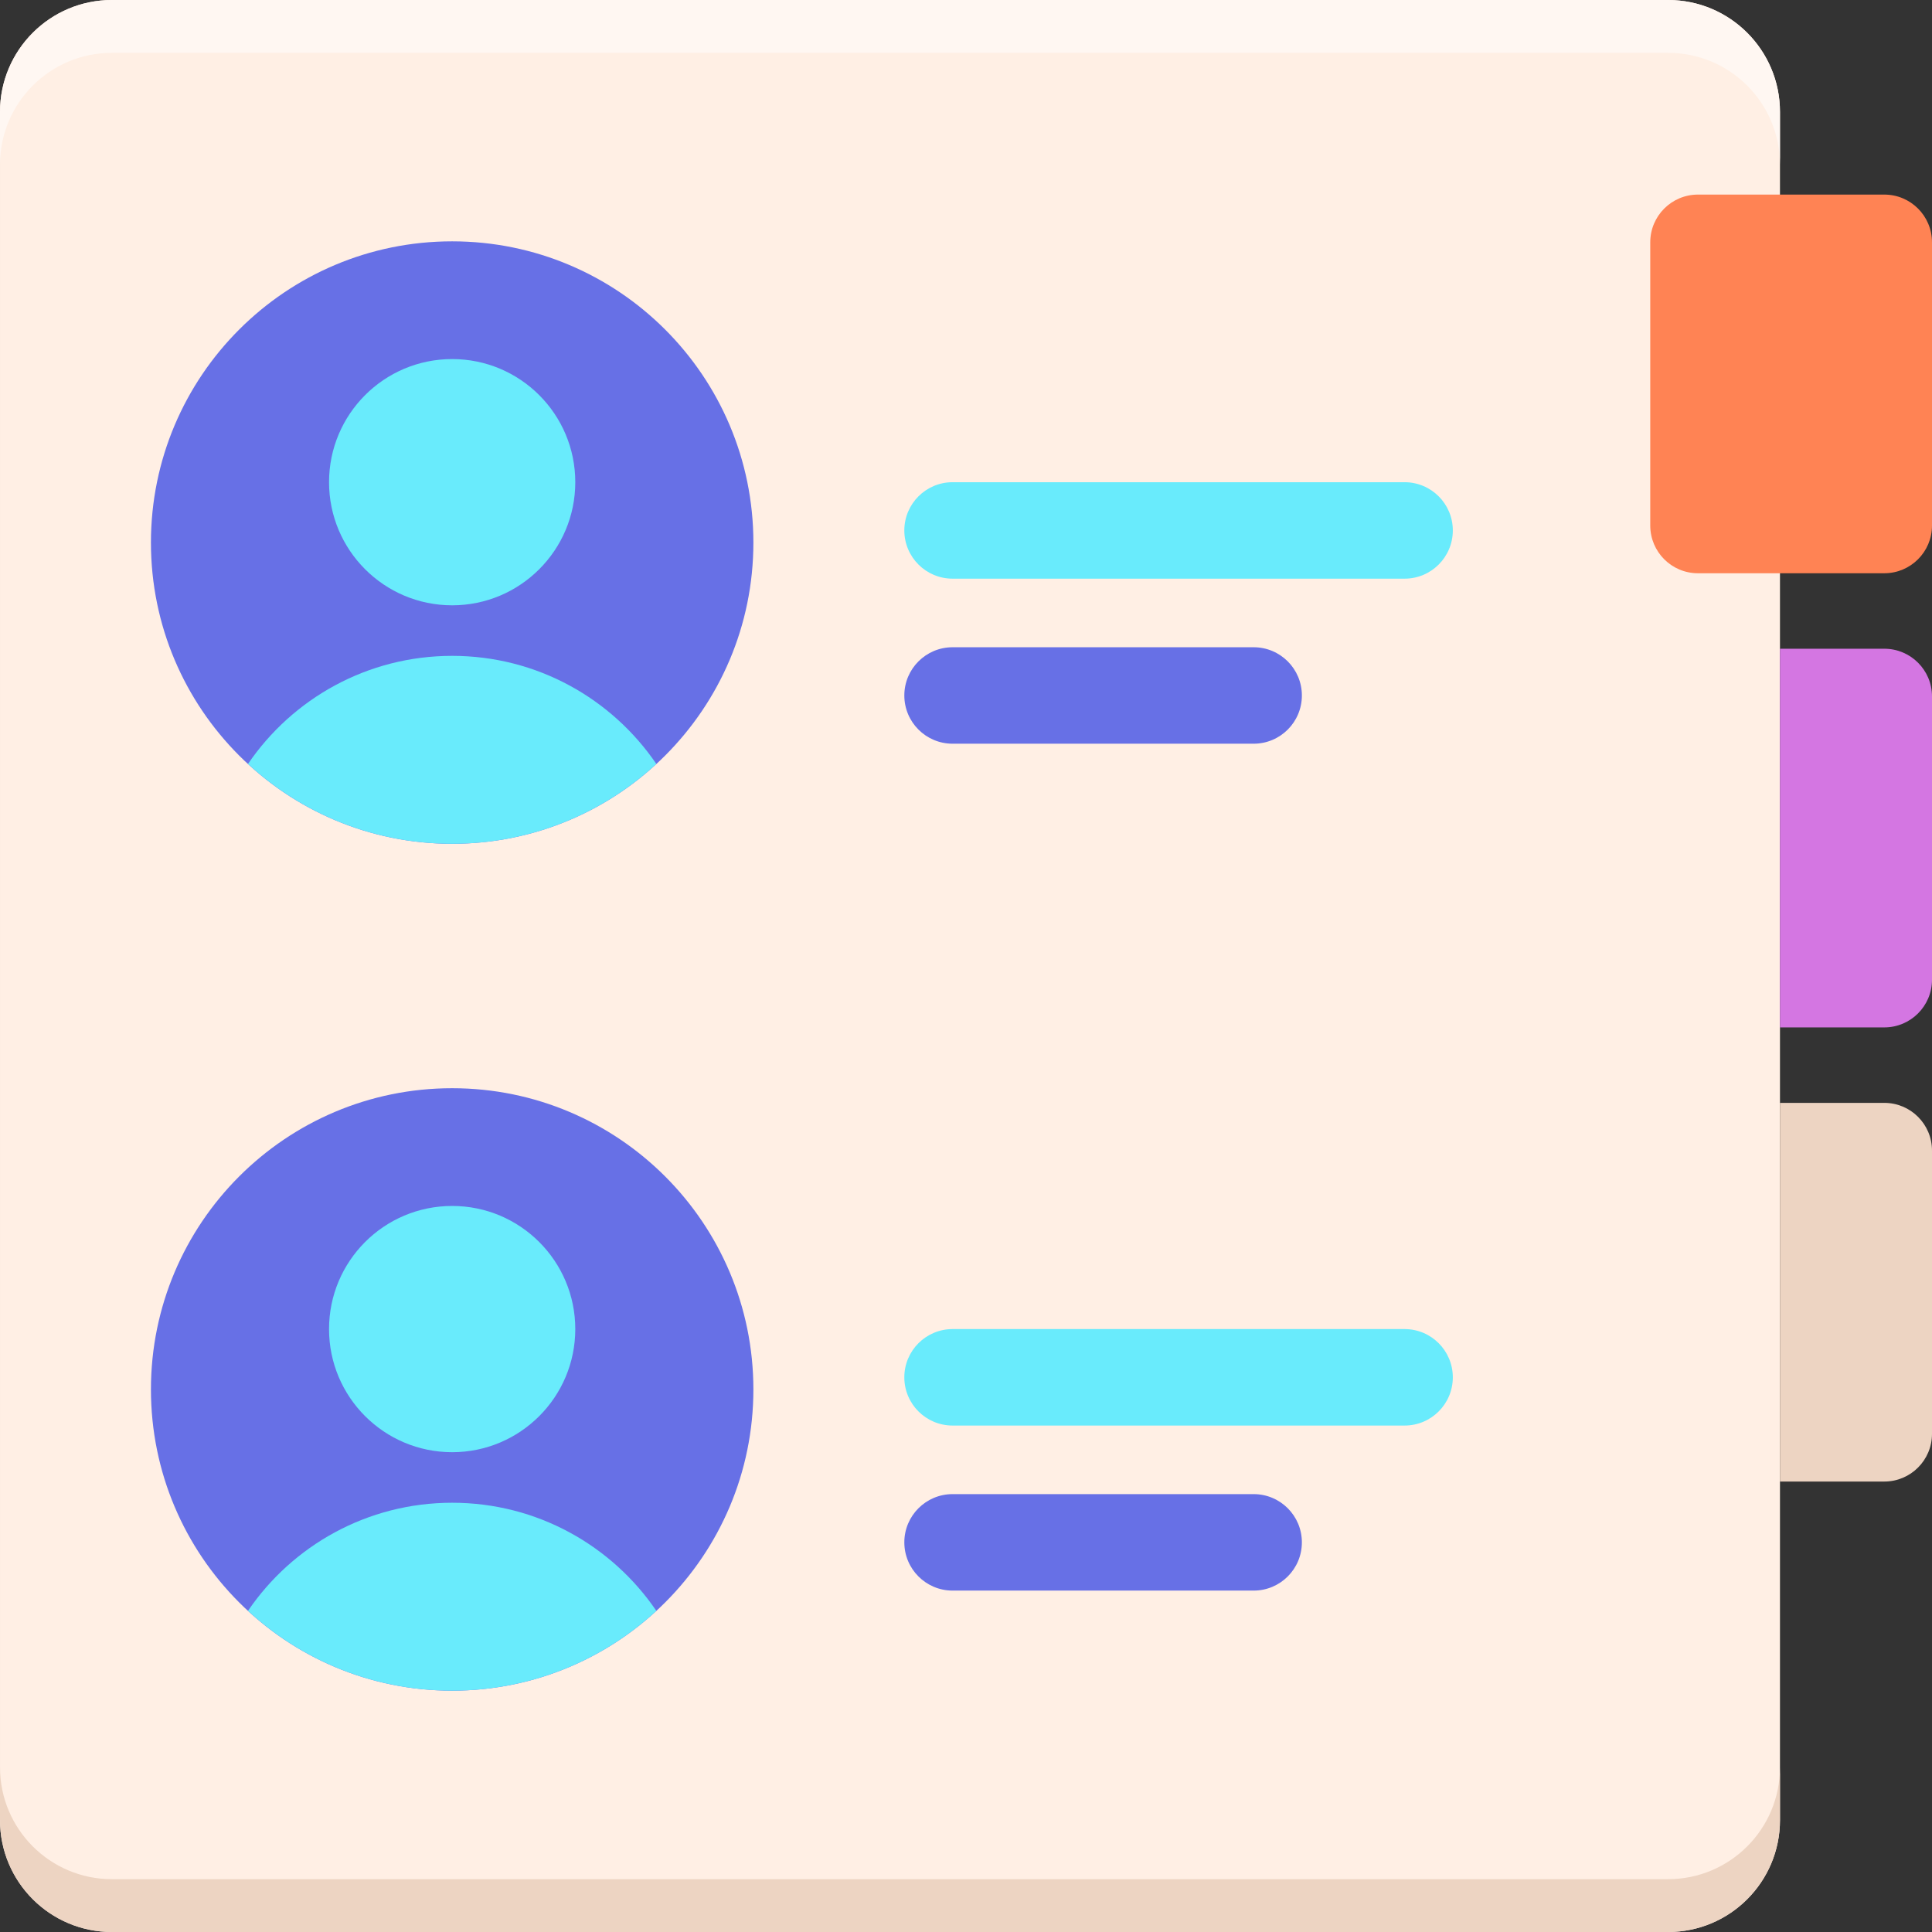 <svg height="512pt" viewBox="0 0 512 512" width="512pt" xmlns="http://www.w3.org/2000/svg"><rect x="0" y="0" width="512" height="512" fill="#333333" stroke="none"/><path d="m442.059 512h-412.406c-16.375 0-29.652-13.277-29.652-29.652v-452.695c0-16.375 13.277-29.652 29.652-29.652h412.406c16.379 0 29.652 13.277 29.652 29.652v452.699c0 16.371-13.273 29.648-29.652 29.648zm0 0" fill="#ffefe4"/><path d="m442.059 0h-412.406c-16.375 0-29.652 13.277-29.652 29.652v14c0-16.375 13.277-29.652 29.652-29.652h412.406c16.379 0 29.652 13.277 29.652 29.652v-14c0-16.375-13.273-29.652-29.652-29.652zm0 0" fill="#fff7f2"/><path d="m442.059 512h-412.406c-16.375 0-29.652-13.277-29.652-29.652v-14c0 16.375 13.277 29.652 29.652 29.652h412.406c16.379 0 29.652-13.277 29.652-29.652v14c0 16.375-13.273 29.652-29.652 29.652zm0 0" fill="#edd4c2"/><path d="m499.359 51.566h-49.383c-6.98 0-12.641 5.66-12.641 12.641v75.07c0 6.984 5.66 12.641 12.641 12.641h49.383c6.98 0 12.641-5.66 12.641-12.641v-75.07c0-6.98-5.66-12.641-12.641-12.641zm0 0" fill="#ff8354"/><path d="m499.359 272.273h-27.648v-100.352h27.648c6.984 0 12.641 5.656 12.641 12.637v75.07c0 6.984-5.66 12.645-12.641 12.645zm0 0" fill="#d476e2"/><path d="m499.359 392.625h-27.648v-100.352h27.648c6.984 0 12.641 5.66 12.641 12.637v75.07c0 6.984-5.66 12.645-12.641 12.645zm0 0" fill="#edd4c2"/><path d="m199.656 143.785c0 44.086-35.742 79.828-79.828 79.828-44.09 0-79.828-35.742-79.828-79.828 0-44.09 35.738-79.828 79.828-79.828 44.086 0 79.828 35.738 79.828 79.828zm0 0" fill="#6770e6"/><g fill="#69ebfc"><path d="m152.457 127.785c0 18.02-14.609 32.629-32.629 32.629s-32.629-14.609-32.629-32.629c0-18.02 14.609-32.629 32.629-32.629s32.629 14.609 32.629 32.629zm0 0"/><path d="m119.828 223.613c20.883 0 39.887-8.027 54.113-21.156-11.777-17.289-31.617-28.648-54.113-28.648-22.492 0-42.336 11.359-54.109 28.648 14.227 13.129 33.227 21.156 54.109 21.156zm0 0"/><path d="m372.23 153.352h-119.789c-7.062 0-12.785-5.723-12.785-12.781 0-7.059 5.727-12.781 12.785-12.781h119.789c7.059 0 12.781 5.723 12.781 12.781.004 7.059-5.723 12.781-12.781 12.781zm0 0"/></g><path d="m332.23 197.09h-79.789c-7.062 0-12.785-5.723-12.785-12.781 0-7.062 5.727-12.781 12.785-12.781h79.789c7.059 0 12.781 5.723 12.781 12.781.004 7.059-5.723 12.781-12.781 12.781zm0 0" fill="#6770e6"/><path d="m199.656 368.215c0 44.09-35.742 79.828-79.828 79.828-44.09 0-79.828-35.738-79.828-79.828 0-44.086 35.738-79.828 79.828-79.828 44.086 0 79.828 35.742 79.828 79.828zm0 0" fill="#6770e6"/><path d="m152.457 352.219c0 18.02-14.609 32.629-32.629 32.629s-32.629-14.609-32.629-32.629 14.609-32.629 32.629-32.629 32.629 14.609 32.629 32.629zm0 0" fill="#69ebfc"/><path d="m119.828 448.043c20.883 0 39.887-8.027 54.113-21.152-11.777-17.289-31.617-28.648-54.113-28.648-22.492 0-42.336 11.359-54.109 28.648 14.227 13.129 33.227 21.152 54.109 21.152zm0 0" fill="#69ebfc"/><path d="m372.23 377.785h-119.789c-7.062 0-12.785-5.723-12.785-12.781 0-7.062 5.727-12.785 12.785-12.785h119.789c7.059 0 12.781 5.727 12.781 12.785.004 7.059-5.723 12.781-12.781 12.781zm0 0" fill="#69ebfc"/><path d="m332.23 421.523h-79.789c-7.062 0-12.785-5.727-12.785-12.785 0-7.059 5.727-12.781 12.785-12.781h79.789c7.059 0 12.781 5.723 12.781 12.781.004 7.059-5.723 12.785-12.781 12.785zm0 0" fill="#6770e6"/></svg>